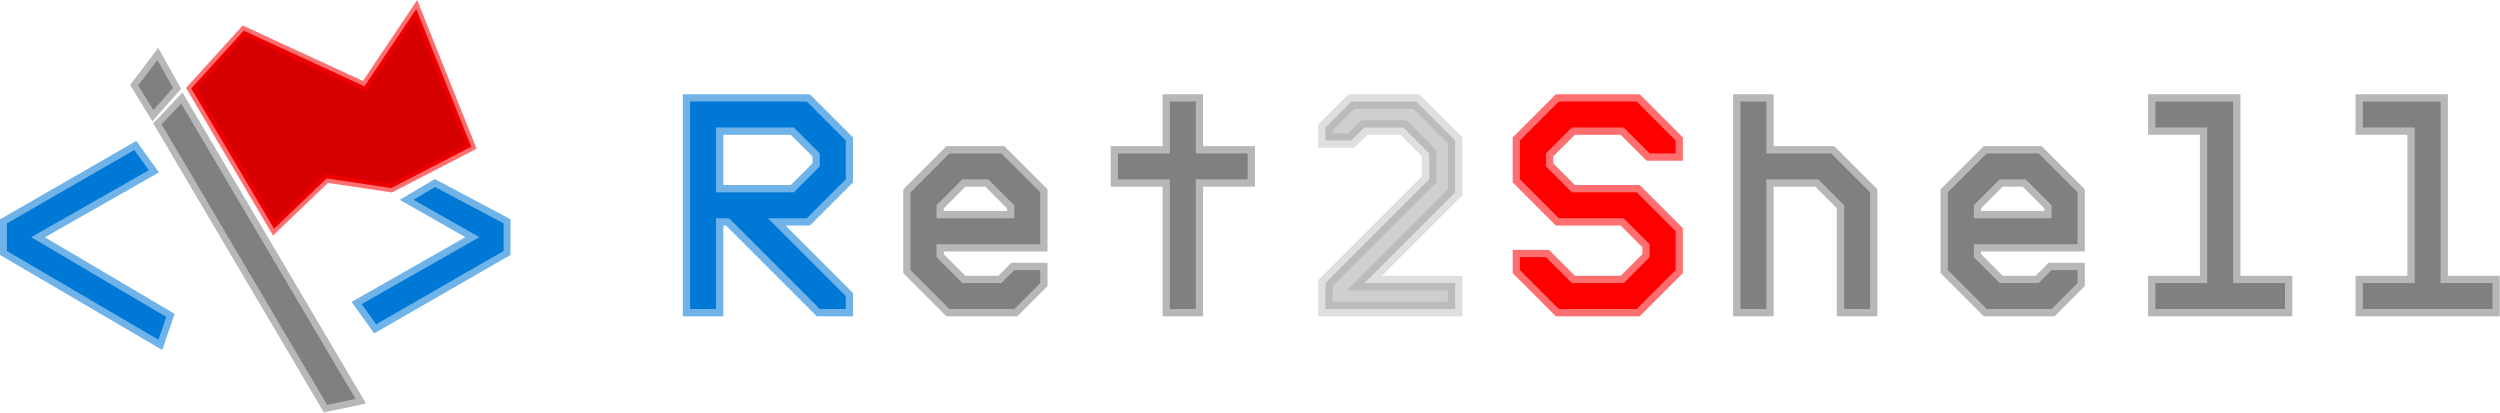 <?xml version="1.0" encoding="UTF-8"?>
<svg version="1.1" viewBox="0 0 1121 185" xml:space="preserve" xmlns="http://www.w3.org/2000/svg"><path d="m71.051 152.34-67.953-39.81v-12.37l57.14-32.885 6.491 9.052-52.757 30.016 60.575 35.758zm97.622-6.917-6.495-9.056 52.757-30.016-29.509-16.792 9.633-5.714 30.75 16.32v12.373z" fill="#0078d6" stroke="#0078d6" stroke-opacity=".565" stroke-width="6.197"/><path d="m85.784 39.672 37.088 62.89 23.56-22.568 29.018 4.318 35.858-18.537-24.673-61.7-23.206 34.66-54.137-24.982z" fill="#d60000" stroke="#ff0101" stroke-opacity=".565" stroke-width="3.822"/><path d="m146.71 181.55-74.273-125.83 8.822-9.266 78.155 132.41z" fill="#808080" stroke="#808080" stroke-opacity=".565" stroke-width="6"/><path d="m68.772 49.38 8.764-9.956-6.977-12.503-8.578 11.361z" fill="#808080" stroke="#808080" stroke-opacity=".565" stroke-width="6"/><g transform="translate(-65.222 -35.948)" fill="#0078d6" stroke-width="6.541" aria-label="Ret2Shell"><path d="m374.67 174.51v-93.028h52.328l17.442 17.443v17.443l-17.442 17.442h-17.443l34.885 34.885v5.815h-11.628l-40.7-40.7h-5.814v40.7zm11.628-52.328h34.885l11.629-11.629v-5.814l-11.629-11.628h-34.885z" stroke="#0078d6" stroke-opacity=".565"/><path d="m473.51 157.07v-34.885l17.443-17.443h23.257l17.442 17.443v23.257h-46.512v5.814l11.628 11.628h17.443l5.814-5.814h11.628v5.814l-11.628 11.629h-29.071zm11.629-23.257h34.885v-5.814l-11.629-11.628h-11.628l-11.628 11.628zm81.398-17.442v-11.629h23.257v-23.257h11.629v23.257h23.256v11.629h-23.256v58.142h-11.629v-58.142z" fill="#808080" stroke="#808080" stroke-opacity=".565"/><path d="m659.56 174.51v-11.629l46.513-46.513v-11.629l-11.628-11.628h-17.443l-5.814 5.814h-11.628v-5.814l11.628-11.629h29.071l17.443 17.443v23.257l-40.7 40.7h40.7v11.628z" fill="#808080" fill-opacity=".376" stroke="#808080" stroke-opacity=".251"/><path d="m746.78 157.07v-5.814h11.628l11.629 11.628h23.256l11.629-11.628v-5.814l-11.629-11.629h-29.07l-17.443-17.442v-17.443l17.442-17.443h34.886l17.442 17.443v5.814h-11.628l-11.63-11.628h-23.256l-11.629 11.628v5.814l11.629 11.629h29.07l17.443 17.442v17.443l-17.442 17.443h-34.885z" fill="#f00" stroke="#ff0101" stroke-opacity=".565"/><path d="m845.62 174.51v-93.028h11.628v23.257h29.07l17.443 17.443v52.328h-11.628v-46.514l-11.629-11.628h-23.256v58.142zm93.026-17.443v-34.885l17.443-17.443h23.257l17.442 17.443v23.257h-46.513v5.814l11.628 11.628h17.443l5.814-5.814h11.628v5.814l-11.628 11.629h-29.071zm11.629-23.257h34.885v-5.814l-11.628-11.628h-11.629l-11.628 11.628zm81.399 40.7v-11.629h23.257v-69.77h-23.257v-11.629h34.885v81.4h23.257v11.628zm93.026 0v-11.629h23.258v-69.77h-23.258v-11.629h34.885v81.4h23.257v11.628z" fill="#808080" stroke="#808080" stroke-opacity=".565"/></g></svg>
